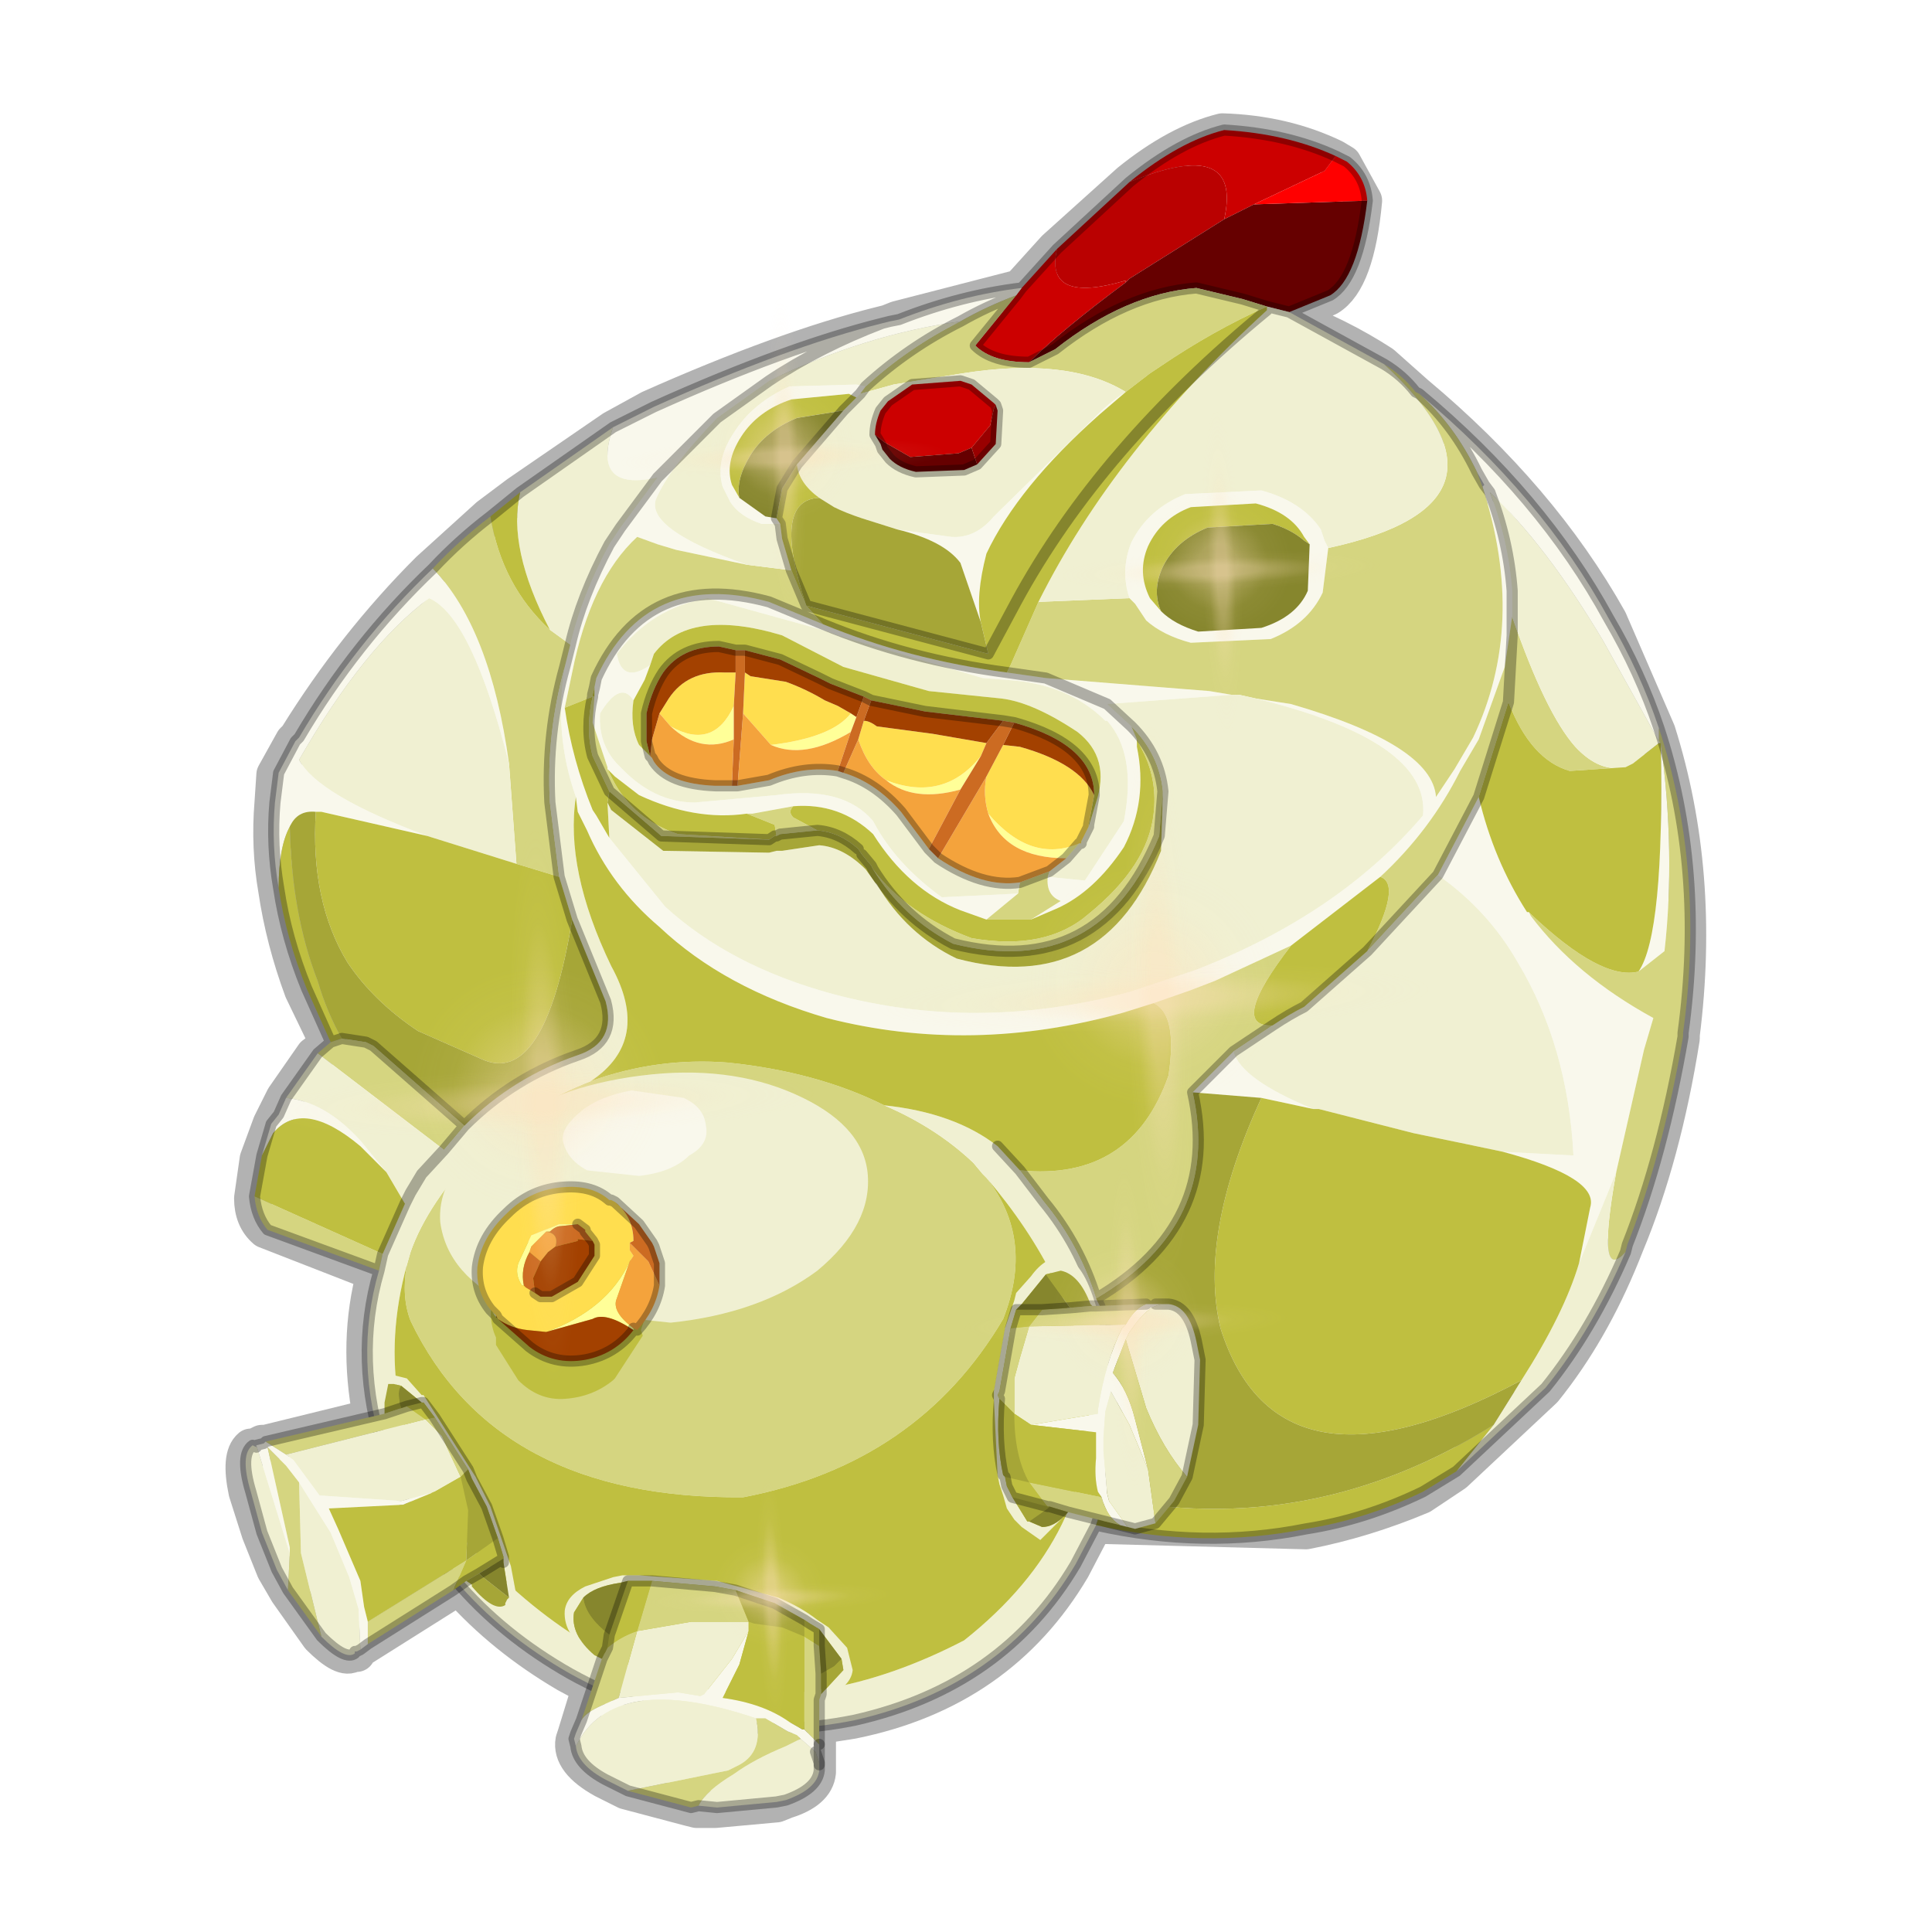 <?xml version="1.0" encoding="UTF-8" standalone="no"?>
<svg xmlns:xlink="http://www.w3.org/1999/xlink" height="52.0px" width="52.0px" xmlns="http://www.w3.org/2000/svg">
  <g transform="matrix(1.0, 0.0, 0.0, 1.0, 0.0, 0.0)">
    <use height="56.0" transform="matrix(1.0, 0.0, 0.0, 1.0, -2.0, -2.0)" width="56.0" xlink:href="#shape0"/>
    <use height="0.0" transform="matrix(0.087, 0.029, -0.037, 0.091, 18.35, 33.8)" width="0.0" xlink:href="#sprite0"/>
    <use height="0.0" transform="matrix(0.15, 0.049, -0.1, 0.123, 26.6, 17.2)" width="0.0" xlink:href="#sprite0"/>
    <use height="81.5" transform="matrix(0.188, -0.007, 0.007, 0.188, 23.1, 19.6)" width="81.5" xlink:href="#sprite1"/>
    <use height="81.5" transform="matrix(0.188, -0.007, 0.007, 0.188, 6.55, 22.4)" width="81.5" xlink:href="#sprite1"/>
    <use height="81.5" transform="matrix(0.11, -0.004, 0.004, 0.11, 16.4, 8.05)" width="81.5" xlink:href="#sprite1"/>
    <use height="81.5" transform="matrix(0.11, -0.004, 0.004, 0.11, 25.65, 31.35)" width="81.5" xlink:href="#sprite1"/>
    <use height="81.5" transform="matrix(0.083, -0.003, 0.003, 0.083, 17.2, 39.8)" width="81.5" xlink:href="#sprite1"/>
    <use height="81.5" transform="matrix(0.11, -0.004, 0.004, 0.11, 28.15, 11.1)" width="81.5" xlink:href="#sprite1"/>
  </g>
  <defs>
    <g id="shape0" transform="matrix(1.0, 0.0, 0.0, 1.0, 2.0, 2.0)">
      <path d="M52.0 0.0 L52.0 52.0 0.0 52.0 0.0 0.0 52.0 0.0" fill="#795fa9" fill-opacity="0.0" fill-rule="evenodd" stroke="none"/>
      <path d="M23.9 8.7 L23.7 8.75 Q21.1 9.4 17.5 11.0 L16.5 11.55 13.95 13.3 13.15 13.9 11.55 15.35 Q9.55 17.35 8.0 19.85 L7.9 19.95 7.4 20.85 7.35 21.6 Q7.25 22.8 7.45 23.95 7.65 25.3 8.15 26.65 L8.85 28.1 8.45 28.4 7.65 29.55 7.4 30.05 7.3 30.25 6.95 31.2 6.8 32.25 Q6.8 32.8 7.15 33.1 L10.1 34.25 Q9.6 36.1 10.0 38.15 L7.15 38.85 7.05 38.85 6.85 38.95 6.8 38.95 6.75 38.95 Q6.45 39.2 6.65 40.15 L7.0 41.25 7.4 42.25 7.75 42.85 8.6 44.05 Q9.25 44.7 9.5 44.5 L9.55 44.5 9.6 44.5 9.65 44.35 9.65 44.4 12.35 42.7 Q13.55 44.05 15.25 45.05 L15.9 45.4 15.5 46.7 15.45 46.85 Q15.35 47.4 16.25 47.9 L16.85 48.2 18.55 48.65 18.75 48.7 19.25 48.7 20.9 48.55 21.15 48.45 Q21.95 48.2 22.0 47.7 L22.0 47.65 22.0 47.45 22.0 46.45 22.95 46.3 Q26.9 45.5 28.85 42.2 L29.45 41.05 35.15 41.2 Q36.7 40.9 38.25 40.25 L39.15 39.65 41.55 37.4 Q42.8 35.85 43.65 33.75 L43.75 33.5 Q44.75 31.1 45.25 27.95 L45.25 27.85 Q45.8 23.5 44.6 19.7 L43.3 16.7 Q41.45 13.4 38.1 10.6 L37.2 9.8 Q36.05 9.05 34.6 8.5 L35.75 8.0 Q36.5 7.55 36.7 5.4 L36.15 4.4 35.9 4.25 Q34.55 3.6 32.9 3.55 31.7 3.85 30.4 4.9 L28.4 6.7 27.45 7.75 24.15 8.6 23.9 8.7 M39.9 13.1 L39.85 13.1 39.75 12.75 39.9 13.1" fill="none" stroke="#000000" stroke-linecap="round" stroke-linejoin="round" stroke-opacity="0.302" stroke-width="1.0"/>
      <path d="M32.95 5.9 Q33.45 3.65 30.4 4.9 31.75 3.8 32.95 3.5 34.65 3.6 35.95 4.2 L35.65 4.6 33.75 5.5 32.95 5.9 M28.45 6.7 Q28.1 8.2 30.3 7.55 L30.3 7.6 Q28.55 8.9 27.7 9.75 26.7 9.75 26.25 9.3 L27.35 7.95 27.5 7.75 28.45 6.7" fill="#cc0000" fill-rule="evenodd" stroke="none"/>
      <path d="M32.95 5.9 L30.4 7.5 30.3 7.6 30.3 7.55 Q28.1 8.2 28.45 6.7 L30.4 4.9 Q33.45 3.65 32.95 5.9" fill="#ba0101" fill-rule="evenodd" stroke="none"/>
      <path d="M30.3 7.6 L30.4 7.5 32.95 5.9 33.75 5.5 36.8 5.4 Q36.55 7.5 35.8 7.95 L34.7 8.4 34.1 8.25 33.45 8.05 32.2 7.75 Q30.3 7.9 28.4 9.4 L27.7 9.75 Q28.55 8.9 30.3 7.6" fill="#660000" fill-rule="evenodd" stroke="none"/>
      <path d="M39.9 13.1 L39.95 13.05 40.1 13.25 39.95 13.05 39.75 12.7 Q39.15 11.45 38.2 10.6 41.5 13.35 43.3 16.65 44.15 18.1 44.65 19.6 L44.65 19.95 43.15 17.25 Q41.6 14.65 40.1 13.25 40.6 14.55 40.7 15.9 L40.7 16.25 40.7 16.45 40.7 16.6 40.5 17.95 39.8 19.9 39.3 20.75 Q38.5 22.35 37.15 23.6 L34.75 25.45 32.7 26.4 32.05 26.65 31.05 27.0 30.25 27.25 Q26.15 28.4 22.25 27.4 19.5 26.6 17.75 24.95 16.45 23.85 15.8 22.35 L15.55 21.85 15.5 21.45 Q14.9 19.75 15.2 17.95 L15.35 17.35 Q15.65 16.05 16.4 14.65 L16.7 14.2 17.7 12.85 19.3 11.25 17.7 12.85 Q15.9 13.25 16.5 11.5 L17.6 10.95 Q21.15 9.35 23.75 8.7 L23.95 8.65 24.2 8.6 Q25.85 7.95 27.5 7.75 L27.35 7.95 Q26.55 8.25 25.85 8.65 23.3 9.0 20.7 10.25 L19.3 11.25 Q18.0 12.6 17.65 13.45 17.4 14.25 20.1 15.2 L18.2 14.8 17.7 14.65 17.15 14.45 Q15.9 15.6 15.4 18.1 L15.2 19.05 Q15.4 20.45 15.95 21.8 L16.05 21.95 16.4 22.55 17.9 24.4 Q19.65 26.0 22.4 26.75 26.3 27.8 30.4 26.7 L31.9 26.2 32.2 26.1 Q36.05 24.6 38.3 21.95 38.5 19.95 33.8 18.8 L34.75 18.95 Q38.55 20.05 38.65 21.45 L39.15 20.7 39.65 19.85 Q41.1 16.8 39.9 13.1 M35.75 14.75 L35.6 15.95 Q35.2 16.8 34.2 17.2 L32.05 17.3 Q31.3 17.1 30.85 16.7 L30.55 16.25 30.4 16.1 Q30.15 15.35 30.45 14.6 30.9 13.7 31.9 13.3 L33.95 13.2 Q35.05 13.5 35.55 14.25 L35.65 14.55 35.75 14.75 M27.1 18.1 L28.15 18.25 32.55 18.6 33.15 18.7 29.8 18.95 30.45 19.55 30.6 19.9 30.6 20.1 Q30.9 21.55 30.25 22.8 29.45 24.0 28.45 24.45 L27.75 24.75 28.55 24.25 Q28.15 24.1 28.2 23.6 L29.2 23.7 30.25 22.1 Q30.6 20.3 29.8 19.4 L29.75 19.4 Q28.75 18.4 27.1 18.3 L26.45 18.25 22.55 17.1 22.3 17.0 19.05 16.1 Q17.55 16.35 16.6 17.6 L16.65 17.8 Q16.85 18.35 17.5 17.9 L17.35 18.3 17.05 18.85 Q16.7 18.3 16.15 19.2 16.1 20.0 16.6 20.55 L16.7 20.65 Q17.6 21.6 18.7 21.6 L20.9 21.4 Q22.7 21.15 23.5 22.1 24.1 23.25 25.35 24.15 L27.4 24.05 26.55 24.75 25.85 24.5 Q24.45 23.95 23.5 22.45 22.6 21.6 21.35 21.7 L20.25 21.9 20.1 21.9 Q18.7 22.1 17.2 21.4 L16.55 20.9 16.35 20.7 16.35 20.65 15.95 19.45 16.0 18.75 16.0 18.7 16.0 18.5 16.05 18.25 Q17.4 15.3 20.7 16.2 L22.15 16.8 Q24.45 17.75 27.1 18.1 M21.0 14.1 L20.5 14.1 Q19.9 13.9 19.65 13.5 L19.45 13.1 Q19.25 12.4 19.75 11.65 20.25 10.85 21.25 10.4 L23.05 10.35 23.3 10.4 23.15 10.6 23.05 10.7 22.85 10.6 21.3 10.75 Q20.4 11.05 19.95 11.75 19.5 12.45 19.7 13.05 L19.9 13.4 20.6 13.9 20.9 13.95 21.0 14.1 M11.65 15.3 Q13.2 16.9 13.7 20.55 12.7 16.6 11.55 16.1 9.8 17.4 8.05 20.45 8.55 21.4 11.5 22.5 L8.65 21.85 8.5 21.85 Q8.0 21.8 7.8 22.25 7.5 22.8 7.5 23.9 7.3 22.75 7.4 21.6 L7.5 20.8 7.95 19.95 8.05 19.85 Q9.55 17.3 11.65 15.3 M28.15 18.25 L29.8 18.95 28.15 18.25 M20.7 10.25 Q22.05 9.35 23.75 8.7 22.05 9.35 20.7 10.25 M24.15 14.25 L25.6 14.45 Q26.25 14.5 26.75 13.9 L29.55 11.15 Q29.9 10.8 30.3 10.55 L29.6 11.15 Q27.4 13.1 26.55 14.9 26.25 16.05 26.4 16.75 L25.85 15.15 Q25.4 14.55 24.15 14.25 M35.25 14.65 L35.1 14.45 Q34.75 13.8 33.8 13.55 L32.05 13.65 Q31.25 13.95 30.9 14.7 30.6 15.4 30.95 16.1 L31.25 16.45 Q31.6 16.8 32.25 17.0 L33.95 16.9 Q34.9 16.6 35.2 15.9 L35.25 14.65 M33.2 28.3 Q33.4 29.05 35.35 29.85 L33.95 29.55 32.1 29.4 33.2 28.3 M40.45 31.0 L42.35 31.1 Q42.2 28.15 40.85 25.9 40.05 24.5 38.7 23.55 L39.8 21.45 Q40.2 23.15 41.1 24.55 L41.15 24.55 41.2 24.65 Q42.4 26.25 44.5 27.4 L44.25 28.25 43.5 31.55 42.5 34.0 42.8 32.5 Q43.05 31.7 40.45 31.0 M10.4 31.55 L9.7 30.85 Q8.15 29.55 7.35 30.5 L7.05 31.1 7.3 30.25 7.5 30.0 7.7 29.55 Q8.75 29.65 9.7 30.7 L10.4 31.55 M44.1 26.15 Q44.8 25.15 44.7 20.0 45.1 22.95 44.8 25.6 L44.1 26.15" fill="#f9f8ec" fill-rule="evenodd" stroke="none"/>
      <path d="M36.8 5.4 L33.75 5.5 35.65 4.6 35.95 4.2 36.25 4.35 Q36.75 4.75 36.8 5.4" fill="#ff0000" fill-rule="evenodd" stroke="none"/>
      <path d="M34.1 8.25 L34.1 8.35 34.1 8.25" fill="#e6e4b3" fill-rule="evenodd" stroke="none"/>
      <path d="M39.9 13.1 Q41.1 16.8 39.65 19.85 L39.15 20.7 38.65 21.45 Q38.55 20.05 34.75 18.95 L33.8 18.8 33.35 18.7 33.15 18.7 32.55 18.6 28.15 18.25 27.1 18.1 27.2 17.9 27.95 16.2 30.4 16.1 30.55 16.25 30.85 16.7 Q31.3 17.1 32.05 17.3 L34.2 17.2 Q35.2 16.8 35.6 15.95 L35.75 14.75 Q41.3 13.55 37.25 9.8 37.75 10.1 38.1 10.55 L38.2 10.6 Q39.15 11.45 39.75 12.7 L39.9 13.1 M15.2 19.05 L15.4 18.1 Q15.9 15.6 17.15 14.45 L17.7 14.65 18.2 14.8 20.1 15.2 21.3 15.35 21.7 16.3 22.15 16.8 20.7 16.2 Q17.4 15.3 16.05 18.25 L16.0 18.5 15.95 18.7 15.95 18.75 16.0 18.75 15.95 19.45 16.35 20.65 16.35 20.7 16.5 21.0 Q17.05 22.05 18.25 22.45 L20.7 22.6 17.8 22.5 16.4 21.3 15.95 20.35 Q15.75 19.6 15.95 18.75 L15.2 19.05 M15.35 17.35 L15.2 17.95 Q14.7 19.75 14.8 21.6 L15.05 23.6 13.9 23.25 13.7 20.55 Q13.2 16.9 11.65 15.3 12.35 14.55 13.2 13.9 13.5 15.75 14.8 16.95 L15.35 17.35 M31.05 27.0 L32.05 26.65 32.7 26.4 34.75 25.45 Q33.05 27.65 34.25 27.6 L33.2 28.3 32.1 29.4 Q32.9 32.95 29.5 34.95 29.05 33.5 28.1 32.35 L27.45 31.5 Q30.45 31.8 31.45 28.95 31.7 27.3 31.05 27.0 M37.15 23.6 Q38.5 22.35 39.3 20.75 L39.8 19.9 40.5 17.95 40.7 16.6 40.7 17.1 40.6 18.9 40.7 17.1 40.7 16.6 Q41.6 19.2 42.4 20.1 43.05 20.8 43.75 20.65 L42.25 20.75 Q41.2 20.45 40.6 18.9 L39.8 21.45 38.7 23.55 36.8 25.6 Q37.75 23.8 37.15 23.6 M44.7 20.0 L44.65 19.95 44.65 19.6 Q45.9 23.4 45.3 27.8 L45.3 27.9 Q44.75 31.1 43.8 33.5 L43.75 33.7 Q42.95 34.6 43.5 31.55 L44.25 28.25 44.5 27.4 Q42.4 26.25 41.2 24.65 L41.15 24.55 41.2 24.6 Q43.1 26.4 44.1 26.15 L44.8 25.6 Q45.1 22.95 44.7 20.0 M23.15 10.6 L23.3 10.4 Q24.45 9.35 25.85 8.65 26.55 8.25 27.35 7.95 L26.25 9.3 Q26.7 9.75 27.7 9.75 L28.4 9.4 Q30.3 7.9 32.2 7.75 L33.45 8.05 34.1 8.25 Q32.65 8.9 31.25 9.85 L30.95 10.05 30.3 10.55 Q28.75 9.6 25.9 10.05 L24.05 10.35 23.15 10.6 M28.2 23.6 Q28.15 24.1 28.55 24.25 L27.75 24.75 26.55 24.75 27.4 24.05 27.45 23.75 28.25 23.45 28.2 23.6 M30.6 19.9 L30.45 19.55 Q31.2 20.3 31.3 21.3 L31.2 22.5 Q29.6 26.4 25.65 25.4 24.3 24.7 23.5 23.4 24.4 24.6 26.15 25.25 28.15 25.6 29.3 24.6 30.9 23.3 31.05 21.9 31.15 21.05 30.8 20.3 L30.6 19.9 M22.0 22.35 L21.0 22.45 20.9 22.5 20.85 22.2 20.1 21.9 20.25 21.9 21.35 21.7 Q21.2 21.85 21.35 22.0 L22.0 22.35 M26.55 31.7 Q27.85 33.35 27.0 35.5 24.7 39.4 20.0 40.3 13.35 40.35 11.05 35.55 10.8 34.9 10.95 34.05 L11.05 33.7 Q11.5 32.4 12.95 30.85 14.35 29.7 15.9 29.1 17.7 28.45 19.6 28.6 22.0 28.85 23.8 29.75 25.2 30.35 26.2 31.3 L26.45 31.6 26.55 31.7 M9.2 27.95 L9.85 28.05 10.05 28.15 12.5 30.3 11.95 30.95 8.55 28.35 8.9 28.05 9.2 27.95 M10.3 33.75 L10.2 34.2 7.2 33.1 Q6.9 32.75 6.85 32.2 L10.3 33.75" fill="#d5d580" fill-rule="evenodd" stroke="none"/>
      <path d="M33.8 18.8 Q38.5 19.95 38.3 21.95 36.05 24.6 32.2 26.1 L31.9 26.2 30.4 26.7 Q26.3 27.8 22.4 26.75 19.65 26.0 17.9 24.4 L16.4 22.55 16.35 21.6 16.45 21.8 17.85 22.9 20.7 22.95 20.9 22.9 21.05 22.9 22.05 22.75 Q22.7 22.8 23.3 23.4 L23.55 23.75 23.6 23.8 Q24.4 25.15 25.75 25.8 29.7 26.85 31.25 22.9 L31.3 21.3 Q31.2 20.3 30.45 19.55 L29.8 18.95 33.15 18.7 33.35 18.7 33.8 18.8 M20.1 15.2 Q17.4 14.25 17.65 13.45 18.0 12.6 19.3 11.25 L20.7 10.25 Q23.3 9.0 25.85 8.65 24.45 9.35 23.3 10.4 L23.05 10.35 21.25 10.4 Q20.25 10.85 19.75 11.65 19.25 12.4 19.45 13.1 L19.65 13.5 Q19.9 13.9 20.5 14.1 L21.0 14.1 21.05 14.5 21.3 15.35 20.1 15.2 M17.7 12.85 L16.7 14.2 16.4 14.65 Q15.65 16.05 15.35 17.35 L14.8 16.95 Q13.65 14.75 14.0 13.25 L16.5 11.5 Q15.9 13.25 17.7 12.85 M15.2 17.95 Q14.9 19.75 15.5 21.45 15.2 23.4 16.45 26.0 17.55 28.0 15.9 29.1 14.35 29.7 12.95 30.85 11.5 32.4 11.05 33.7 L10.95 34.05 Q9.9 37.9 12.2 41.1 18.25 48.15 25.95 44.15 29.55 41.3 29.3 37.3 28.85 34.4 26.55 31.7 L26.45 31.6 26.2 31.3 Q25.2 30.35 23.8 29.75 25.7 29.95 26.85 30.85 L27.45 31.5 28.1 32.35 Q29.05 33.5 29.5 34.95 L29.6 35.15 Q30.45 37.8 29.75 40.3 L29.5 41.05 28.95 42.1 Q27.0 45.4 23.0 46.3 19.05 47.1 15.35 45.05 11.65 42.95 10.35 39.15 9.5 36.6 10.2 34.2 L10.3 33.75 10.9 32.4 11.05 32.1 11.35 31.6 11.95 30.95 11.35 31.6 11.05 32.1 10.9 32.4 10.4 31.55 9.7 30.7 Q8.75 29.65 7.7 29.55 L8.55 28.35 11.95 30.95 12.5 30.3 Q13.8 29.0 15.55 28.4 16.6 28.05 16.3 26.95 L15.4 24.75 15.05 23.6 14.8 21.6 Q14.7 19.75 15.2 17.95 M40.7 16.6 L40.7 16.45 40.7 16.25 40.7 15.9 Q40.6 14.55 40.1 13.25 41.6 14.65 43.15 17.25 L44.65 19.95 44.7 20.0 44.65 20.0 43.95 20.55 43.75 20.65 Q43.05 20.8 42.4 20.1 41.6 19.2 40.7 16.6 M37.25 9.8 Q41.3 13.55 35.75 14.75 L35.65 14.55 35.55 14.25 Q35.05 13.5 33.95 13.2 L31.9 13.3 Q30.9 13.7 30.45 14.6 30.15 15.35 30.4 16.1 L27.95 16.2 Q30.0 12.1 34.1 8.35 L34.1 8.25 34.7 8.4 37.25 9.8 M23.05 10.7 L23.15 10.6 24.05 10.35 25.9 10.05 Q28.75 9.6 30.3 10.55 29.9 10.8 29.55 11.15 L26.75 13.9 Q26.25 14.5 25.6 14.45 L24.15 14.25 23.2 13.95 Q22.75 13.8 22.45 13.65 L22.05 13.4 Q21.5 13.0 21.45 12.5 L22.7 11.05 23.05 10.7 M13.7 20.55 L13.9 23.25 11.5 22.5 Q8.55 21.4 8.05 20.45 9.8 17.4 11.55 16.1 12.7 16.6 13.7 20.55 M17.5 17.9 Q16.85 18.35 16.65 17.8 L16.6 17.6 Q17.55 16.35 19.05 16.1 L22.3 17.0 22.55 17.1 26.45 18.25 27.1 18.3 Q28.75 18.4 29.75 19.4 L29.8 19.4 Q30.6 20.3 30.25 22.1 L29.2 23.7 28.2 23.6 28.25 23.45 28.7 23.1 29.05 22.7 29.1 22.7 29.1 22.65 29.3 22.25 29.5 21.6 Q29.9 20.4 29.0 19.7 27.8 18.9 26.95 18.8 L25.0 18.6 22.7 17.95 21.05 17.1 Q18.55 16.35 17.6 17.6 L17.5 17.9 M34.25 27.6 Q34.7 27.3 35.1 27.1 L36.8 25.6 38.7 23.55 Q40.05 24.5 40.85 25.9 42.2 28.15 42.35 31.1 L40.45 31.0 39.5 30.8 38.05 30.5 35.5 29.85 35.4 29.85 35.35 29.85 Q33.4 29.05 33.2 28.3 L34.25 27.6 M40.2 38.35 L40.95 37.15 Q42.1 35.35 42.5 34.0 L43.5 31.55 Q42.95 34.6 43.75 33.7 42.85 35.8 41.6 37.35 L39.2 39.6 40.2 38.35 M25.0 22.85 L25.25 23.1 Q26.45 23.9 27.45 23.75 L27.4 24.05 25.35 24.15 Q24.1 23.25 23.5 22.1 22.7 21.15 20.9 21.4 L18.7 21.6 Q17.6 21.6 16.7 20.65 L16.6 20.55 Q16.1 20.0 16.15 19.2 16.7 18.3 17.05 18.85 16.95 19.55 17.2 20.05 L17.5 20.35 17.55 20.4 17.6 20.5 Q18.0 21.1 19.25 21.15 L19.7 21.15 19.85 21.15 20.7 21.0 Q21.65 20.6 22.55 20.75 L22.7 20.8 Q23.55 21.05 24.25 21.85 L25.0 22.85" fill="#f0f0d2" fill-rule="evenodd" stroke="none"/>
      <path d="M16.4 22.55 L16.05 21.95 15.95 21.8 Q15.4 20.45 15.2 19.05 L15.95 18.75 15.95 18.7 16.0 18.5 16.0 18.7 16.0 18.75 15.95 18.75 Q15.75 19.6 15.95 20.35 L16.4 21.3 16.35 21.6 16.4 22.55 M15.5 21.45 L15.55 21.85 15.8 22.35 Q16.45 23.85 17.75 24.95 19.5 26.6 22.25 27.4 26.15 28.4 30.25 27.25 L31.05 27.0 Q31.7 27.3 31.45 28.95 30.45 31.8 27.45 31.5 L26.85 30.85 Q25.7 29.95 23.8 29.75 22.0 28.85 19.6 28.6 17.7 28.45 15.9 29.1 17.55 28.0 16.45 26.0 15.2 23.4 15.5 21.45 M34.75 25.45 L37.15 23.6 Q37.75 23.8 36.8 25.6 L35.1 27.1 Q34.7 27.3 34.25 27.6 33.05 27.65 34.75 25.45 M27.95 16.2 L27.2 17.9 27.1 18.1 Q24.45 17.75 22.15 16.8 L21.7 16.3 21.3 15.35 21.05 14.5 21.0 14.1 20.9 13.95 21.05 13.15 21.45 12.5 Q21.5 13.0 22.05 13.4 20.75 13.45 21.7 16.3 L26.6 17.6 26.4 16.75 Q26.25 16.05 26.55 14.9 27.4 13.1 29.6 11.15 L30.3 10.55 30.95 10.05 31.25 9.85 Q32.65 8.9 34.1 8.25 L34.1 8.35 Q30.0 12.1 27.95 16.2 M43.75 20.65 L43.95 20.55 44.65 20.0 44.7 20.0 Q44.8 25.15 44.1 26.15 43.1 26.4 41.2 24.6 L41.15 24.55 41.1 24.55 Q40.2 23.15 39.8 21.45 L40.6 18.9 Q41.2 20.45 42.25 20.75 L43.75 20.65 M19.9 13.4 L19.7 13.05 Q19.5 12.45 19.95 11.75 20.4 11.05 21.3 10.75 L22.85 10.6 23.05 10.7 22.7 11.05 21.45 11.25 Q20.6 11.6 20.2 12.25 19.8 12.9 19.9 13.4 M14.8 16.95 Q13.5 15.75 13.2 13.9 L14.0 13.25 Q13.65 14.75 14.8 16.95 M13.9 23.25 L15.05 23.6 15.4 24.75 Q14.65 29.3 12.95 28.5 L11.25 27.75 Q10.05 26.95 9.35 25.9 8.35 24.25 8.5 21.85 L8.65 21.85 11.5 22.5 13.9 23.25 M17.05 18.85 L17.35 18.3 17.5 17.9 17.6 17.6 Q18.55 16.35 21.05 17.1 L22.7 17.95 25.0 18.6 26.95 18.8 Q27.8 18.9 29.0 19.7 29.9 20.4 29.5 21.6 L29.3 22.25 29.3 22.2 29.45 21.4 Q29.45 20.05 27.3 19.45 L27.0 19.4 24.9 19.15 23.45 18.85 23.25 18.75 22.35 18.4 22.05 18.25 21.0 17.75 20.05 17.5 19.8 17.5 19.35 17.4 Q18.35 17.4 17.85 18.1 17.55 18.55 17.4 19.2 L17.4 19.95 17.5 20.35 17.2 20.05 Q16.95 19.55 17.05 18.85 M27.75 24.75 L28.45 24.45 Q29.45 24.0 30.25 22.8 30.9 21.55 30.6 20.1 L30.6 19.9 30.8 20.3 Q31.15 21.05 31.05 21.9 30.9 23.3 29.3 24.6 28.15 25.6 26.15 25.25 24.4 24.6 23.5 23.4 L23.45 23.3 23.2 23.0 23.1 22.85 Q22.6 22.4 22.0 22.35 L21.35 22.0 Q21.2 21.85 21.35 21.7 22.6 21.6 23.5 22.45 24.45 23.95 25.85 24.5 L26.55 24.75 27.75 24.75 M34.1 8.35 Q29.6 12.05 27.35 16.2 L26.6 17.6 27.35 16.2 Q29.6 12.05 34.1 8.35 M35.25 14.65 L35.1 14.55 Q34.75 14.25 34.25 14.1 L32.5 14.2 Q31.65 14.55 31.3 15.25 31.0 15.9 31.25 16.45 L30.95 16.1 Q30.6 15.4 30.9 14.7 31.25 13.95 32.05 13.65 L33.8 13.55 Q34.75 13.8 35.1 14.45 L35.25 14.65 M20.9 22.5 L20.85 22.5 20.7 22.6 18.25 22.45 Q17.05 22.05 16.5 21.0 L16.35 20.7 16.55 20.9 17.2 21.4 Q18.7 22.1 20.1 21.9 L20.85 22.2 20.9 22.5 M35.35 29.85 L35.4 29.85 35.5 29.85 38.05 30.5 39.5 30.8 40.45 31.0 Q43.05 31.7 42.8 32.5 L42.5 34.0 Q42.1 35.35 40.95 37.15 34.4 40.65 32.85 35.75 32.25 33.25 33.95 29.55 L35.35 29.85 M29.75 40.3 Q35.25 41.45 40.2 38.35 L39.2 39.6 38.3 40.15 Q36.75 40.9 35.15 41.15 32.4 41.7 29.5 41.05 L29.75 40.3 M10.95 34.05 Q10.8 34.9 11.05 35.55 13.35 40.35 20.0 40.3 24.7 39.4 27.0 35.5 27.85 33.35 26.55 31.7 28.85 34.4 29.3 37.3 29.55 41.3 25.95 44.15 18.25 48.15 12.2 41.1 9.9 37.9 10.95 34.05 M7.8 22.25 Q7.85 24.6 8.55 26.4 8.8 27.25 9.2 27.95 L8.9 28.05 8.25 26.6 Q7.7 25.25 7.5 23.9 7.5 22.8 7.8 22.25 M10.9 32.4 L10.3 33.75 6.85 32.2 7.05 31.1 7.35 30.5 Q8.15 29.55 9.7 30.85 L10.4 31.55 10.9 32.4" fill="#bfbf40" fill-rule="evenodd" stroke="none"/>
      <path d="M22.05 13.4 L22.45 13.65 Q22.75 13.8 23.2 13.95 L24.15 14.25 Q25.4 14.55 25.85 15.15 L26.4 16.75 26.6 17.6 21.7 16.3 Q20.75 13.45 22.05 13.4 M31.3 21.3 L31.25 22.9 Q29.7 26.85 25.75 25.8 24.4 25.15 23.6 23.8 L23.55 23.75 23.3 23.4 Q22.7 22.8 22.05 22.75 L21.05 22.9 20.9 22.9 20.7 22.95 17.85 22.9 16.45 21.8 16.35 21.6 16.4 21.3 17.8 22.5 20.7 22.6 20.85 22.5 20.9 22.5 21.0 22.45 22.0 22.35 Q22.6 22.4 23.1 22.85 L23.2 23.0 23.45 23.3 23.5 23.4 Q24.3 24.7 25.65 25.4 29.6 26.4 31.2 22.5 L31.3 21.3 M32.1 29.4 L33.95 29.55 Q32.25 33.25 32.85 35.75 34.4 40.65 40.95 37.15 L40.2 38.35 Q35.25 41.45 29.75 40.3 30.45 37.8 29.6 35.15 L29.5 34.95 Q32.9 32.95 32.1 29.4 M8.5 21.85 Q8.35 24.25 9.35 25.9 10.05 26.95 11.25 27.75 L12.95 28.5 Q14.65 29.3 15.4 24.75 L16.3 26.95 Q16.6 28.05 15.55 28.4 13.8 29.0 12.5 30.3 L10.05 28.15 9.85 28.05 9.2 27.95 Q8.8 27.25 8.55 26.4 7.85 24.6 7.8 22.25 8.0 21.8 8.5 21.85" fill="#a6a637" fill-rule="evenodd" stroke="none"/>
      <path d="M20.9 13.95 L20.6 13.9 19.9 13.4 Q19.8 12.9 20.2 12.25 20.6 11.6 21.45 11.25 L22.7 11.05 21.45 12.5 21.05 13.15 20.9 13.95 M31.25 16.45 Q31.0 15.9 31.3 15.25 31.65 14.55 32.5 14.2 L34.25 14.1 Q34.75 14.25 35.1 14.55 L35.25 14.65 35.2 15.9 Q34.9 16.6 33.95 16.9 L32.25 17.0 Q31.6 16.8 31.25 16.45" fill="#86862d" fill-rule="evenodd" stroke="none"/>
      <path d="M22.9 19.2 L23.05 19.3 22.9 19.7 Q21.65 20.45 20.75 20.05 22.4 19.85 22.9 19.2 M29.05 22.7 L28.7 23.1 Q27.05 23.1 26.6 21.9 27.75 23.25 29.05 22.7 M26.4 20.35 L25.85 21.25 Q24.6 21.6 23.85 21.0 25.4 21.6 26.4 20.35 M19.75 19.0 L19.75 19.9 Q18.85 20.3 18.05 19.55 19.2 20.2 19.75 19.0" fill="#ffff98" fill-rule="evenodd" stroke="none"/>
      <path d="M17.75 19.2 L18.0 18.8 Q18.5 18.05 19.5 18.1 L19.8 18.1 19.75 19.0 Q19.2 20.2 18.05 19.55 L17.75 19.2 M29.45 21.4 L29.3 22.2 29.3 22.25 29.1 22.65 29.1 22.7 29.05 22.7 Q27.75 23.25 26.6 21.9 26.45 21.4 26.55 20.9 L27.0 20.05 27.45 20.1 Q29.05 20.55 29.45 21.4 M20.05 18.1 L20.2 18.2 21.15 18.35 Q21.7 18.55 22.2 18.85 L22.55 19.0 22.9 19.2 Q22.4 19.85 20.75 20.05 L20.0 19.2 20.05 18.1 M26.55 20.0 L26.4 20.35 Q25.4 21.6 23.85 21.0 23.35 20.65 23.1 19.9 L23.25 19.4 Q23.4 19.4 23.6 19.55 L25.1 19.75 26.55 20.0" fill="#ffde4f" fill-rule="evenodd" stroke="none"/>
      <path d="M17.5 20.35 L17.55 19.9 17.75 19.2 18.05 19.55 Q18.85 20.3 19.75 19.9 L19.7 21.15 19.25 21.15 Q18.0 21.1 17.6 20.5 L17.55 20.4 17.5 20.35 M20.0 19.2 L20.75 20.05 Q21.65 20.45 22.9 19.7 L22.55 20.75 Q21.65 20.6 20.7 21.0 L19.85 21.15 20.0 19.2 M28.7 23.1 L28.25 23.45 27.45 23.75 Q26.45 23.9 25.25 23.1 L26.55 20.9 Q26.45 21.4 26.6 21.9 27.05 23.1 28.7 23.1 M25.85 21.25 L25.0 22.85 24.25 21.85 Q23.55 21.05 22.7 20.8 L23.1 19.9 Q23.35 20.65 23.85 21.0 24.6 21.6 25.85 21.25" fill="#f4a33c" fill-rule="evenodd" stroke="none"/>
      <path d="M19.8 18.1 L19.8 17.5 20.05 17.5 20.05 18.1 20.0 19.2 19.85 21.15 19.7 21.15 19.75 19.9 19.75 19.0 19.8 18.1 M23.25 18.75 L23.45 18.85 23.25 19.4 23.1 19.9 22.7 20.8 22.55 20.75 22.9 19.7 23.05 19.3 23.25 18.75 M27.0 19.4 L27.3 19.45 27.0 20.05 26.55 20.9 25.25 23.1 25.0 22.85 25.85 21.25 26.4 20.35 26.55 20.0 27.0 19.4" fill="#cc6b22" fill-rule="evenodd" stroke="none"/>
      <path d="M17.5 20.35 L17.4 19.95 17.4 19.2 Q17.55 18.55 17.85 18.1 18.35 17.4 19.35 17.4 L19.8 17.5 19.8 18.1 19.5 18.1 Q18.5 18.05 18.0 18.8 L17.75 19.2 17.55 19.9 17.5 20.35 M20.05 17.5 L21.0 17.75 22.05 18.25 22.35 18.4 23.25 18.75 23.05 19.3 22.9 19.2 22.55 19.0 22.2 18.85 Q21.7 18.55 21.15 18.35 L20.2 18.2 20.05 18.1 20.05 17.5 M23.45 18.85 L24.9 19.15 27.0 19.4 26.55 20.0 25.1 19.75 23.6 19.55 Q23.4 19.4 23.25 19.4 L23.45 18.85 M27.3 19.45 Q29.45 20.05 29.45 21.4 29.05 20.55 27.45 20.1 L27.0 20.05 27.3 19.45" fill="#a34100" fill-rule="evenodd" stroke="none"/>
      <path d="M19.3 11.25 L17.7 12.85 16.7 14.2 16.4 14.65 Q15.65 16.05 15.35 17.35 L15.2 17.95 Q14.7 19.75 14.8 21.6 L15.05 23.6 15.4 24.75 16.3 26.95 Q16.6 28.05 15.55 28.4 13.8 29.0 12.5 30.3 L11.95 30.95 11.35 31.6 11.05 32.1 10.9 32.4 10.3 33.75 10.2 34.2 Q9.5 36.6 10.35 39.15 11.65 42.95 15.35 45.05 19.05 47.1 23.0 46.3 27.0 45.4 28.95 42.1 L29.5 41.05 29.75 40.3 Q30.45 37.8 29.6 35.15 L29.5 34.95 Q32.9 32.95 32.1 29.4 L33.2 28.3 34.25 27.6 Q34.7 27.3 35.1 27.1 L36.8 25.6 38.7 23.55 39.8 21.45 40.6 18.9 40.7 17.1 40.7 16.6 40.7 16.45 40.7 16.25 40.7 15.9 Q40.6 14.55 40.1 13.25 L39.95 13.05 39.75 12.7 Q39.15 11.45 38.2 10.6 L38.1 10.55 Q37.75 10.1 37.25 9.8 L34.7 8.4 35.8 7.95 Q36.55 7.5 36.8 5.4 36.75 4.75 36.25 4.35 L35.95 4.2 Q34.65 3.6 32.95 3.5 31.75 3.8 30.4 4.9 L28.45 6.7 27.5 7.75 27.35 7.95 26.25 9.3 Q26.7 9.75 27.7 9.75 L28.4 9.4 Q30.3 7.9 32.2 7.75 L33.45 8.05 34.1 8.25 34.7 8.4 M27.1 18.1 L28.15 18.25 29.8 18.95 30.45 19.55 Q31.2 20.3 31.3 21.3 L31.2 22.5 Q29.6 26.4 25.65 25.4 24.3 24.7 23.5 23.4 L23.45 23.3 23.2 23.0 M44.65 19.6 Q44.15 18.1 43.3 16.65 41.5 13.35 38.2 10.6 M21.0 14.1 L20.9 13.95 21.05 13.15 21.45 12.5 22.7 11.05 23.05 10.7 23.15 10.6 23.3 10.4 Q24.45 9.35 25.85 8.65 26.55 8.25 27.35 7.95 M20.7 10.25 L19.3 11.25 M23.75 8.7 Q21.15 9.35 17.6 10.95 L16.5 11.5 14.0 13.25 13.2 13.9 Q12.35 14.55 11.65 15.3 9.55 17.3 8.05 19.85 L7.95 19.95 7.5 20.8 7.4 21.6 Q7.3 22.75 7.5 23.9 7.7 25.25 8.25 26.6 L8.9 28.05 9.2 27.95 9.85 28.05 10.05 28.15 12.5 30.3 M16.0 18.5 L15.95 18.7 15.95 18.75 Q15.75 19.6 15.95 20.35 L16.4 21.3 17.8 22.5 20.7 22.6 20.85 22.5 20.9 22.5 21.0 22.45 22.0 22.35 Q22.6 22.4 23.1 22.85 M16.0 18.5 L16.05 18.25 Q17.4 15.3 20.7 16.2 L22.15 16.8 Q24.45 17.75 27.1 18.1 M21.7 16.3 L21.3 15.35 21.05 14.5 21.0 14.1 M19.8 17.5 L19.35 17.4 Q18.35 17.4 17.85 18.1 17.55 18.55 17.4 19.2 L17.4 19.95 17.5 20.35 17.55 20.4 17.6 20.5 Q18.0 21.1 19.25 21.15 L19.7 21.15 19.85 21.15 20.7 21.0 Q21.65 20.6 22.55 20.75 L22.7 20.8 Q23.55 21.05 24.25 21.85 L25.0 22.85 25.25 23.1 Q26.45 23.9 27.45 23.75 L28.25 23.45 28.7 23.1 29.05 22.7 29.1 22.7 29.1 22.65 29.3 22.25 29.3 22.2 29.45 21.4 Q29.45 20.05 27.3 19.45 L27.0 19.4 24.9 19.15 23.45 18.85 23.25 18.75 22.35 18.4 22.05 18.25 21.0 17.75 20.05 17.5 19.8 17.5 M34.1 8.25 L34.1 8.35 Q29.6 12.05 27.35 16.2 L26.6 17.6 21.7 16.3 M27.5 7.75 Q25.85 7.95 24.2 8.6 L23.95 8.65 23.75 8.7 Q22.05 9.35 20.7 10.25 M27.45 31.5 L28.1 32.35 Q29.05 33.5 29.5 34.95 M26.85 30.85 L27.45 31.5 M8.55 28.35 L8.9 28.05 M7.7 29.55 L8.55 28.35 M7.7 29.55 L7.5 30.0 7.3 30.25 7.05 31.1 6.85 32.2 Q6.9 32.75 7.2 33.1 L10.2 34.2 M39.2 39.6 L38.3 40.15 Q36.75 40.9 35.15 41.15 32.4 41.7 29.5 41.05 M44.65 19.6 Q45.9 23.4 45.3 27.8 L45.3 27.9 Q44.75 31.1 43.8 33.5 L43.75 33.7 Q42.85 35.8 41.6 37.35 L39.2 39.6" fill="none" stroke="#000000" stroke-linecap="round" stroke-linejoin="round" stroke-opacity="0.302" stroke-width="0.3"/>
      <path d="M17.25 28.95 Q19.6 28.65 21.4 29.45 23.2 30.25 23.35 31.55 23.5 32.95 22.0 34.2 20.45 35.35 18.05 35.6 L13.8 35.15 Q12.05 34.35 11.85 32.9 11.75 31.6 13.3 30.45 14.85 29.25 17.25 28.95" fill="#f0f0d2" fill-rule="evenodd" stroke="none"/>
      <path d="M17.0 29.35 L18.4 29.55 Q18.95 29.8 19.0 30.3 19.1 30.8 18.55 31.1 18.1 31.55 17.2 31.65 L15.8 31.5 Q15.25 31.2 15.15 30.7 15.1 30.35 15.65 29.9 16.15 29.5 17.0 29.35" fill="#f9f8ec" fill-rule="evenodd" stroke="none"/>
      <path d="M23.55 11.7 Q23.55 11.4 23.7 11.05 L23.9 10.8 24.55 10.35 25.85 10.25 26.15 10.35 26.75 10.85 26.8 10.9 26.75 11.0 26.65 11.45 26.15 12.05 25.8 12.2 24.5 12.3 23.8 11.9 23.55 11.7" fill="#cc0000" fill-rule="evenodd" stroke="none"/>
      <path d="M26.3 12.5 L25.95 12.65 24.65 12.7 Q24.2 12.6 23.95 12.35 L23.75 12.1 23.7 11.95 23.55 11.7 23.8 11.9 24.5 12.3 25.8 12.2 26.15 12.05 26.3 12.5" fill="#660000" fill-rule="evenodd" stroke="none"/>
      <path d="M26.8 10.9 L26.85 11.05 26.8 11.95 26.3 12.5 26.15 12.05 26.65 11.45 26.75 11.0 26.8 10.9" fill="#990000" fill-rule="evenodd" stroke="none"/>
      <path d="M23.55 11.7 Q23.55 11.4 23.7 11.05 L23.9 10.8 24.55 10.35 25.85 10.25 26.15 10.35 26.75 10.85 26.8 10.9 26.85 11.05 26.8 11.95 26.3 12.5 25.95 12.65 24.65 12.7 Q24.2 12.6 23.95 12.35 L23.75 12.1 23.7 11.95 23.55 11.7 Z" fill="none" stroke="#000000" stroke-linecap="round" stroke-linejoin="round" stroke-opacity="0.302" stroke-width="0.3"/>
      <path d="M9.9 44.25 L9.7 44.4 9.65 43.3 9.4 42.45 8.9 41.25 8.05 39.9 7.7 39.45 7.2 38.95 7.8 41.65 7.8 41.8 7.75 41.65 6.9 38.9 7.1 38.85 7.15 38.8 7.7 39.15 7.9 39.3 8.6 40.25 10.8 40.4 11.7 40.15 10.85 40.5 8.85 40.6 9.1 41.15 9.7 42.55 9.8 43.25 9.9 43.65 9.9 44.25 M30.3 35.65 Q30.55 35.2 30.85 35.1 L31.1 35.1 31.35 35.1 Q30.95 35.1 30.55 35.65 L30.4 35.85 30.3 36.05 29.95 36.95 Q30.35 37.4 30.55 38.2 L30.9 39.55 30.4 38.35 29.9 37.45 29.75 38.0 29.7 38.7 29.7 39.05 29.8 40.2 29.85 40.4 30.35 41.1 30.15 41.05 Q29.8 40.85 29.65 40.3 L29.55 40.15 Q29.45 39.75 29.5 39.25 L29.5 38.55 27.75 38.35 29.55 38.05 29.55 37.95 Q29.75 36.65 30.2 35.75 L30.3 35.65 M21.65 46.55 L22.05 46.95 22.05 47.45 21.95 47.15 21.55 46.8 21.45 46.7 21.2 46.6 20.6 46.25 20.35 46.25 Q16.5 44.95 15.5 47.0 L15.45 46.8 15.5 46.65 15.65 46.3 Q15.75 46.1 16.2 45.9 L16.65 45.7 18.25 45.55 18.85 45.65 18.95 45.6 19.7 44.65 20.15 43.9 19.9 44.8 19.45 45.7 Q20.55 45.85 21.25 46.35 L21.6 46.55 21.65 46.55" fill="#f9f8ec" fill-rule="evenodd" stroke="none"/>
      <path d="M10.35 37.75 Q10.15 37.2 10.45 37.05 L10.55 37.0 10.95 37.1 11.35 37.55 11.4 37.55 12.8 39.75 13.2 40.55 13.75 42.15 13.9 42.95 13.9 43.3 13.8 43.35 13.75 43.4 Q13.45 43.65 12.8 42.85 L12.7 42.7 Q13.3 43.4 13.6 43.2 L13.6 43.15 13.65 43.05 13.7 43.0 13.55 42.05 13.55 41.9 13.4 41.4 13.1 40.55 12.7 39.8 12.6 39.55 11.7 38.15 11.4 37.75 11.35 37.75 10.8 37.3 10.6 37.25 10.45 37.25 10.35 37.75 M9.7 44.4 L9.6 44.45 9.55 44.45 9.55 44.5 Q9.3 44.7 8.65 44.05 L8.1 41.8 8.05 39.9 8.9 41.25 9.4 42.45 9.65 43.3 9.7 44.4 M7.75 42.8 L7.45 42.25 7.05 41.25 6.75 40.15 Q6.45 39.15 6.8 38.9 L6.9 38.95 6.9 38.9 7.75 41.65 7.8 41.8 7.75 42.8 M29.5 35.15 L29.4 35.15 29.35 35.1 Q29.05 34.3 28.55 34.2 L28.15 34.3 27.5 35.1 27.35 35.25 27.2 35.75 26.9 37.45 26.85 37.55 26.9 37.65 Q26.8 38.8 27.0 39.7 L27.05 39.75 27.1 40.0 27.25 40.3 27.65 40.95 27.7 40.95 28.05 41.1 Q28.35 41.1 28.65 40.8 L28.75 40.7 28.0 41.45 27.5 41.1 27.3 40.9 27.1 40.6 27.0 40.25 26.9 39.95 26.85 39.7 26.75 37.65 26.75 37.55 26.75 37.45 27.05 35.75 27.3 35.0 27.35 34.8 27.75 34.35 Q28.15 33.8 28.6 33.85 29.1 33.9 29.45 35.0 L29.5 35.15 M27.7 35.7 L30.3 35.65 30.2 35.75 Q29.75 36.65 29.55 37.95 L29.55 38.05 27.75 38.35 27.3 38.05 27.3 37.1 27.45 36.55 27.7 35.7 M31.35 35.1 L31.45 35.1 Q32.0 35.15 32.2 36.1 L32.3 36.6 32.25 38.35 31.95 39.75 Q31.3 39.0 30.85 37.9 L30.3 36.05 30.4 35.85 30.55 35.65 Q30.95 35.1 31.35 35.1 M31.1 41.0 L30.55 41.15 30.35 41.1 29.85 40.4 29.8 40.2 29.7 39.05 29.7 38.7 29.75 38.0 29.9 37.45 30.4 38.35 30.9 39.55 31.1 41.0 M22.05 43.85 L21.8 43.7 21.65 43.6 20.85 43.15 19.8 42.8 19.25 42.7 17.55 42.55 17.4 42.55 16.9 42.55 16.7 42.6 Q16.0 42.7 15.7 43.0 L15.45 43.4 Q15.35 44.0 16.0 44.55 15.15 44.05 15.2 43.35 15.25 42.95 15.75 42.7 L16.5 42.45 16.75 42.4 17.2 42.4 19.3 42.55 20.95 43.0 Q21.55 43.25 22.0 43.6 L22.3 43.8 22.8 44.35 22.95 44.95 Q22.9 45.45 22.05 45.75 L22.1 45.6 22.7 44.95 22.65 44.65 22.05 43.85 M20.35 46.25 Q20.55 47.15 19.9 47.5 L19.6 47.65 16.9 48.2 16.3 47.9 Q15.55 47.5 15.5 47.0 16.5 44.95 20.35 46.25 M18.8 48.6 Q19.0 48.2 19.75 47.75 20.3 47.35 21.15 47.0 L21.55 46.8 21.95 47.15 22.05 47.45 22.05 47.5 22.05 47.65 Q22.0 48.15 21.15 48.45 L20.9 48.5 19.3 48.65 18.8 48.6 M16.65 45.7 L17.15 43.9 18.6 43.65 20.15 43.65 20.15 43.85 20.15 43.9 19.7 44.65 18.95 45.6 18.85 45.65 18.25 45.55 16.65 45.7 M11.7 40.15 L10.8 40.4 8.6 40.25 7.9 39.3 7.7 39.15 11.45 38.2 11.9 38.65 12.05 39.0 12.4 39.75 11.7 40.15" fill="#f0f0d2" fill-rule="evenodd" stroke="none"/>
      <path d="M11.7 38.15 L12.6 39.55 12.4 39.75 12.05 39.0 11.9 38.65 11.45 38.2 7.7 39.15 7.15 38.8 10.35 38.05 10.8 37.9 10.95 37.85 11.45 38.2 11.7 38.15 M12.2 42.8 L9.9 44.25 9.9 43.65 12.55 42.0 12.2 42.8 M8.65 44.05 L7.75 42.8 7.8 41.8 7.8 41.65 7.2 38.95 7.7 39.45 8.05 39.9 8.1 41.8 8.65 44.05 M29.5 35.15 L30.85 35.1 Q30.55 35.2 30.3 35.65 L27.7 35.7 28.05 35.25 28.8 35.2 29.35 35.15 29.4 35.15 29.5 35.15 M31.95 39.75 L31.6 40.4 31.1 41.0 30.9 39.55 30.55 38.2 Q30.35 37.4 29.95 36.95 L30.3 36.05 30.85 37.9 Q31.3 39.0 31.95 39.75 M30.15 41.05 L28.75 40.7 28.25 40.55 28.2 40.55 28.15 40.5 27.7 39.9 29.65 40.3 Q29.8 40.85 30.15 41.05 M27.2 35.75 L27.7 35.7 27.45 36.55 27.3 37.1 27.3 38.05 26.9 37.65 26.85 37.55 26.9 37.45 27.2 35.75 M22.1 45.6 L22.05 45.75 22.05 46.95 21.65 46.55 21.65 44.05 22.05 44.3 22.1 45.05 22.1 45.6 M17.55 42.55 L19.25 42.7 19.8 42.8 20.15 43.65 18.6 43.65 17.15 43.9 16.65 45.7 16.2 45.9 Q15.75 46.1 15.65 46.3 L16.2 44.65 16.35 44.35 Q16.7 44.05 17.15 43.9 L17.55 42.55 M20.35 46.25 L20.6 46.25 21.2 46.6 21.45 46.7 21.55 46.8 21.15 47.0 Q20.3 47.35 19.75 47.75 19.0 48.2 18.8 48.6 L18.6 48.65 16.9 48.2 19.6 47.65 19.9 47.5 Q20.55 47.15 20.35 46.25" fill="#d5d580" fill-rule="evenodd" stroke="none"/>
      <path d="M11.35 37.75 L11.4 37.75 11.7 38.15 11.45 38.2 10.95 37.85 11.35 37.75 M13.4 41.4 L13.55 41.9 13.55 41.95 12.9 42.35 12.55 42.55 12.2 42.8 12.55 42.0 9.9 43.65 9.8 43.25 9.7 42.55 9.1 41.15 8.85 40.6 10.85 40.5 11.7 40.15 12.4 39.75 12.6 40.65 12.55 42.0 13.4 41.4 M28.05 35.25 L27.7 35.7 27.2 35.75 27.35 35.25 28.05 35.25 M27.3 38.05 L27.75 38.35 29.5 38.55 29.5 39.25 Q29.45 39.75 29.55 40.15 L29.65 40.3 27.7 39.9 Q27.3 39.2 27.3 38.05 M27.25 40.3 L27.1 40.0 27.05 39.75 27.7 39.9 28.15 40.5 28.2 40.55 27.25 40.3 M21.65 43.6 L21.8 43.7 22.05 43.85 22.05 44.3 21.65 44.05 21.65 43.6 M16.9 42.55 L17.4 42.55 17.55 42.55 17.15 43.9 Q16.7 44.05 16.35 44.35 L16.4 44.0 16.9 42.55 M20.15 43.65 L20.3 43.7 21.05 43.8 21.65 44.05 21.65 46.55 21.6 46.55 21.25 46.35 Q20.55 45.85 19.45 45.7 L19.9 44.8 20.15 43.9 20.15 43.85 20.15 43.65" fill="#bfbf40" fill-rule="evenodd" stroke="none"/>
      <path d="M10.35 37.75 L10.45 37.25 10.6 37.25 10.8 37.3 Q10.7 37.4 10.75 37.7 L10.75 37.75 10.8 37.9 10.35 38.05 10.35 37.75 M12.6 39.55 L12.7 39.8 13.1 40.55 13.4 41.4 12.55 42.0 12.6 40.65 12.4 39.75 12.6 39.55 M13.7 43.0 L13.65 43.05 13.6 43.15 13.6 43.2 Q13.3 43.4 12.7 42.7 L12.7 42.65 12.55 42.55 12.9 42.35 13.0 42.45 13.7 43.0 M29.4 35.15 L29.35 35.15 28.8 35.2 28.15 34.3 28.55 34.2 Q29.05 34.3 29.35 35.1 L29.4 35.15 M26.9 37.65 L27.3 38.05 Q27.3 39.2 27.7 39.9 L27.05 39.75 27.0 39.7 Q26.8 38.8 26.9 37.65 M27.7 40.95 L27.65 40.95 27.25 40.3 28.2 40.55 28.25 40.55 28.2 40.6 27.7 40.95 M22.65 44.65 L22.7 44.95 22.1 45.6 22.1 45.05 22.45 44.85 22.65 44.65 M16.0 44.55 Q15.35 44.0 15.45 43.4 L15.7 43.0 Q15.75 43.5 16.4 44.0 L16.35 44.35 16.2 44.65 16.0 44.55 M19.8 42.8 L20.85 43.15 21.65 43.6 21.65 44.05 21.05 43.8 20.3 43.7 20.15 43.65 19.8 42.8" fill="#a6a637" fill-rule="evenodd" stroke="none"/>
      <path d="M10.8 37.3 L11.35 37.75 10.95 37.85 10.8 37.9 10.75 37.75 10.75 37.7 Q10.7 37.4 10.8 37.3 M13.55 42.05 L13.7 43.0 13.0 42.45 12.9 42.35 13.55 41.95 13.55 42.05 M28.8 35.2 L28.05 35.25 27.35 35.25 27.5 35.1 28.15 34.3 28.8 35.2 M28.75 40.7 L28.65 40.8 Q28.35 41.1 28.05 41.1 L27.7 40.95 28.2 40.6 28.25 40.55 28.75 40.7 M22.05 43.85 L22.65 44.65 22.45 44.85 22.1 45.05 22.05 44.3 22.05 43.85 M15.7 43.0 Q16.0 42.7 16.7 42.6 L16.9 42.55 16.4 44.0 Q15.75 43.5 15.7 43.0" fill="#86862d" fill-rule="evenodd" stroke="none"/>
      <path d="M11.35 37.75 L11.4 37.75 11.7 38.15 12.6 39.55 12.7 39.8 13.1 40.55 13.4 41.4 13.55 41.9 13.55 42.05 M12.55 42.55 L12.2 42.8 9.9 44.25 9.7 44.4 9.6 44.45 9.55 44.45 9.55 44.5 Q9.3 44.7 8.65 44.05 L7.75 42.8 7.45 42.25 7.05 41.25 6.75 40.15 Q6.45 39.15 6.8 38.9 L6.9 38.95 6.9 38.9 7.1 38.85 M7.15 38.8 L10.35 38.05 10.8 37.9 10.95 37.85 11.35 37.75 M30.85 35.1 L29.5 35.15 29.4 35.15 29.35 35.15 28.8 35.2 28.05 35.25 27.35 35.25 27.2 35.75 26.9 37.45 26.85 37.55 26.9 37.65 Q26.8 38.8 27.0 39.7 L27.05 39.75 27.1 40.0 27.25 40.3 28.2 40.55 28.25 40.55 28.75 40.7 30.15 41.05 30.35 41.1 30.55 41.15 31.1 41.0 31.6 40.4 31.95 39.75 32.25 38.35 32.3 36.6 32.2 36.1 Q32.0 35.15 31.45 35.1 L31.35 35.1 31.1 35.1 M21.65 43.6 L21.8 43.7 22.05 43.85 22.05 44.3 22.1 45.05 22.1 45.6 22.05 45.75 22.05 46.95 M16.9 42.55 L17.4 42.55 17.55 42.55 19.25 42.7 19.8 42.8 20.85 43.15 21.65 43.6 M16.9 48.2 L18.6 48.65 18.8 48.6 19.3 48.65 20.9 48.5 21.15 48.45 Q22.0 48.15 22.05 47.65 L22.05 47.5 M21.95 47.15 L22.05 47.45 M16.35 44.35 L16.4 44.0 16.9 42.55 M16.2 44.65 L16.35 44.35 M16.2 44.65 L15.65 46.3 15.5 46.65 15.45 46.8 15.5 47.0 Q15.55 47.5 16.3 47.9 L16.9 48.2 M13.55 41.95 L12.9 42.35 12.55 42.55 M13.55 41.95 L13.55 41.9" fill="none" stroke="#000000" stroke-linecap="round" stroke-linejoin="round" stroke-opacity="0.302" stroke-width="0.3"/>
      <path d="M22.05 47.45 L22.05 46.95 M22.05 47.5 L22.05 47.45" fill="none" stroke="#000000" stroke-linecap="round" stroke-linejoin="round" stroke-opacity="0.302" stroke-width="0.3"/>
      <path d="M14.25 33.4 Q14.9 32.85 15.65 32.9 16.35 32.95 16.65 33.4 L16.7 33.4 16.7 33.45 16.75 33.5 17.15 34.25 17.35 34.75 17.35 34.85 17.4 35.35 17.25 35.8 17.3 35.95 16.55 37.1 16.5 37.15 Q15.95 37.6 15.2 37.65 14.5 37.7 13.95 37.15 L13.35 36.2 13.35 36.1 13.35 36.0 Q13.1 35.45 13.3 34.8 13.55 33.95 14.25 33.4" fill="#bfbf40" fill-rule="evenodd" stroke="none"/>
      <path d="M13.35 35.45 L13.25 35.3 13.35 35.4 13.35 35.45" fill="#f0f0d2" fill-rule="evenodd" stroke="none"/>
      <path d="M13.4 35.5 L13.35 35.45 13.35 35.4 13.4 35.5" fill="#825a20" fill-rule="evenodd" stroke="none"/>
      <path d="M17.05 35.75 L17.05 35.8 Q16.3 35.3 15.95 35.5 L14.7 35.85 Q16.35 35.25 16.95 33.95 L16.6 34.95 Q16.45 35.3 17.05 35.75 M15.55 32.95 L15.1 33.0 Q14.95 33.0 14.8 33.15 L14.7 33.15 14.3 33.55 14.25 33.7 Q14.0 34.15 14.1 34.6 L14.05 34.6 Q13.85 34.3 13.95 34.0 L14.3 33.25 15.05 32.95 15.25 32.95 15.55 32.95" fill="#ffff98" fill-rule="evenodd" stroke="none"/>
      <path d="M13.25 35.3 L13.2 35.25 Q12.8 34.75 12.85 34.1 12.95 33.3 13.65 32.65 14.3 32.0 15.2 31.95 15.95 31.9 16.4 32.3 L16.45 32.3 16.55 32.35 Q17.05 32.75 17.05 33.4 L16.95 33.45 16.95 33.65 17.05 33.8 16.95 33.95 Q16.35 35.25 14.7 35.85 L14.2 35.8 Q13.75 35.75 13.4 35.5 L13.35 35.4 13.25 35.3 M15.95 33.4 L15.75 33.15 15.75 33.1 15.55 32.95 15.25 32.95 15.05 32.95 14.3 33.25 13.95 34.0 Q13.85 34.3 14.05 34.6 L14.1 34.6 14.15 34.65 14.4 34.8 14.55 34.9 14.85 34.9 15.55 34.5 16.0 33.8 16.0 33.65 16.0 33.5 15.95 33.4" fill="#ffde4f" fill-rule="evenodd" stroke="none"/>
      <path d="M17.75 34.6 Q17.65 35.25 17.15 35.8 L17.05 35.75 Q16.45 35.3 16.6 34.95 L16.95 33.95 17.05 33.8 16.95 33.65 16.95 33.45 17.45 33.95 17.75 34.6 M14.7 33.15 Q15.05 33.2 14.95 33.55 L14.75 33.7 14.55 33.95 14.25 33.7 14.3 33.55 14.7 33.15" fill="#f4a33c" fill-rule="evenodd" stroke="none"/>
      <path d="M16.55 32.35 L17.2 32.95 17.55 33.45 17.6 33.55 17.75 34.0 17.75 34.5 17.75 34.6 17.45 33.95 16.95 33.45 17.05 33.4 Q17.05 32.75 16.55 32.35 M15.95 33.4 L15.55 33.35 15.55 33.4 14.95 33.55 Q15.05 33.2 14.7 33.15 L14.8 33.15 Q14.95 33.0 15.1 33.0 L15.55 32.95 15.75 33.1 15.75 33.15 15.95 33.4 M14.55 33.95 L14.35 34.4 14.4 34.8 14.15 34.65 14.1 34.6 Q14.0 34.15 14.25 33.7 L14.55 33.95" fill="#cc6b22" fill-rule="evenodd" stroke="none"/>
      <path d="M17.05 35.8 Q16.55 36.45 15.75 36.6 14.9 36.75 14.25 36.25 L13.4 35.5 Q13.75 35.75 14.2 35.8 L14.7 35.85 15.95 35.5 Q16.3 35.3 17.05 35.8 M14.95 33.55 L15.55 33.4 15.55 33.35 15.95 33.4 16.0 33.5 16.0 33.65 16.0 33.8 15.55 34.5 14.85 34.9 14.55 34.9 14.4 34.8 14.35 34.4 14.55 33.95 14.75 33.7 14.95 33.55" fill="#a34100" fill-rule="evenodd" stroke="none"/>
      <path d="M13.25 35.3 L13.2 35.25 Q12.8 34.75 12.85 34.1 12.95 33.3 13.65 32.65 14.3 32.0 15.2 31.95 15.95 31.9 16.4 32.3 L16.45 32.3 16.55 32.35 17.2 32.95 17.55 33.45 17.6 33.55 17.75 34.0 17.75 34.5 17.75 34.6 Q17.65 35.25 17.15 35.8 L17.05 35.75 17.05 35.8 Q16.55 36.45 15.75 36.6 14.9 36.75 14.25 36.25 L13.4 35.5 13.35 35.4 13.25 35.3 M15.95 33.4 L15.75 33.15 M15.75 33.1 L15.55 32.95 M14.4 34.8 L14.55 34.9 14.85 34.9 15.55 34.5 16.0 33.8 16.0 33.65 16.0 33.5 15.95 33.4" fill="none" stroke="#000000" stroke-linecap="round" stroke-linejoin="round" stroke-opacity="0.302" stroke-width="0.3"/>
    </g>
    <g id="sprite1" transform="matrix(1.0, 0.0, 0.0, 1.0, 0.0, 0.0)">
      <use height="26.7" transform="matrix(0.004, -1.351, 1.393, 0.02, 22.09, 56.026)" width="26.7" xlink:href="#sprite2"/>
      <use height="26.7" transform="matrix(0.009, -3.049, 0.372, 0.005, 36.507, 81.377)" width="26.7" xlink:href="#sprite2"/>
      <use height="26.7" transform="matrix(3.049, 0.009, -0.005, 0.372, 0.122, 35.107)" width="26.7" xlink:href="#sprite2"/>
    </g>
    <g id="sprite2" transform="matrix(1.0, 0.0, 0.0, 1.0, 13.35, 13.35)">
      <use height="26.7" transform="matrix(1.0, 0.0, 0.0, 1.0, -13.35, -13.35)" width="26.7" xlink:href="#shape1"/>
    </g>
    <g id="shape1" transform="matrix(1.0, 0.0, 0.0, 1.0, 13.35, 13.35)">
      <path d="M9.3 -9.85 Q13.35 -5.8 13.35 0.0 13.35 5.8 9.3 9.3 5.8 13.35 0.0 13.35 -5.8 13.35 -9.85 9.3 -13.35 5.8 -13.35 0.0 -13.35 -5.8 -9.85 -9.85 -5.8 -13.35 0.0 -13.35 5.8 -13.35 9.3 -9.85" fill="url(#gradient0)" fill-rule="evenodd" stroke="none"/>
    </g>
    <radialGradient cx="0" cy="0" gradientTransform="matrix(0.021, 0.0, 0.0, 0.021, 0.0, 0.0)" gradientUnits="userSpaceOnUse" id="gradient0" r="819.2" spreadMethod="pad">
      <stop offset="0.196" stop-color="#fee3bc" stop-opacity="0.306"/>
      <stop offset="0.502" stop-color="#fee3bc" stop-opacity="0.047"/>
      <stop offset="0.761" stop-color="#ffe3bd" stop-opacity="0.0"/>
    </radialGradient>
  </defs>
</svg>
